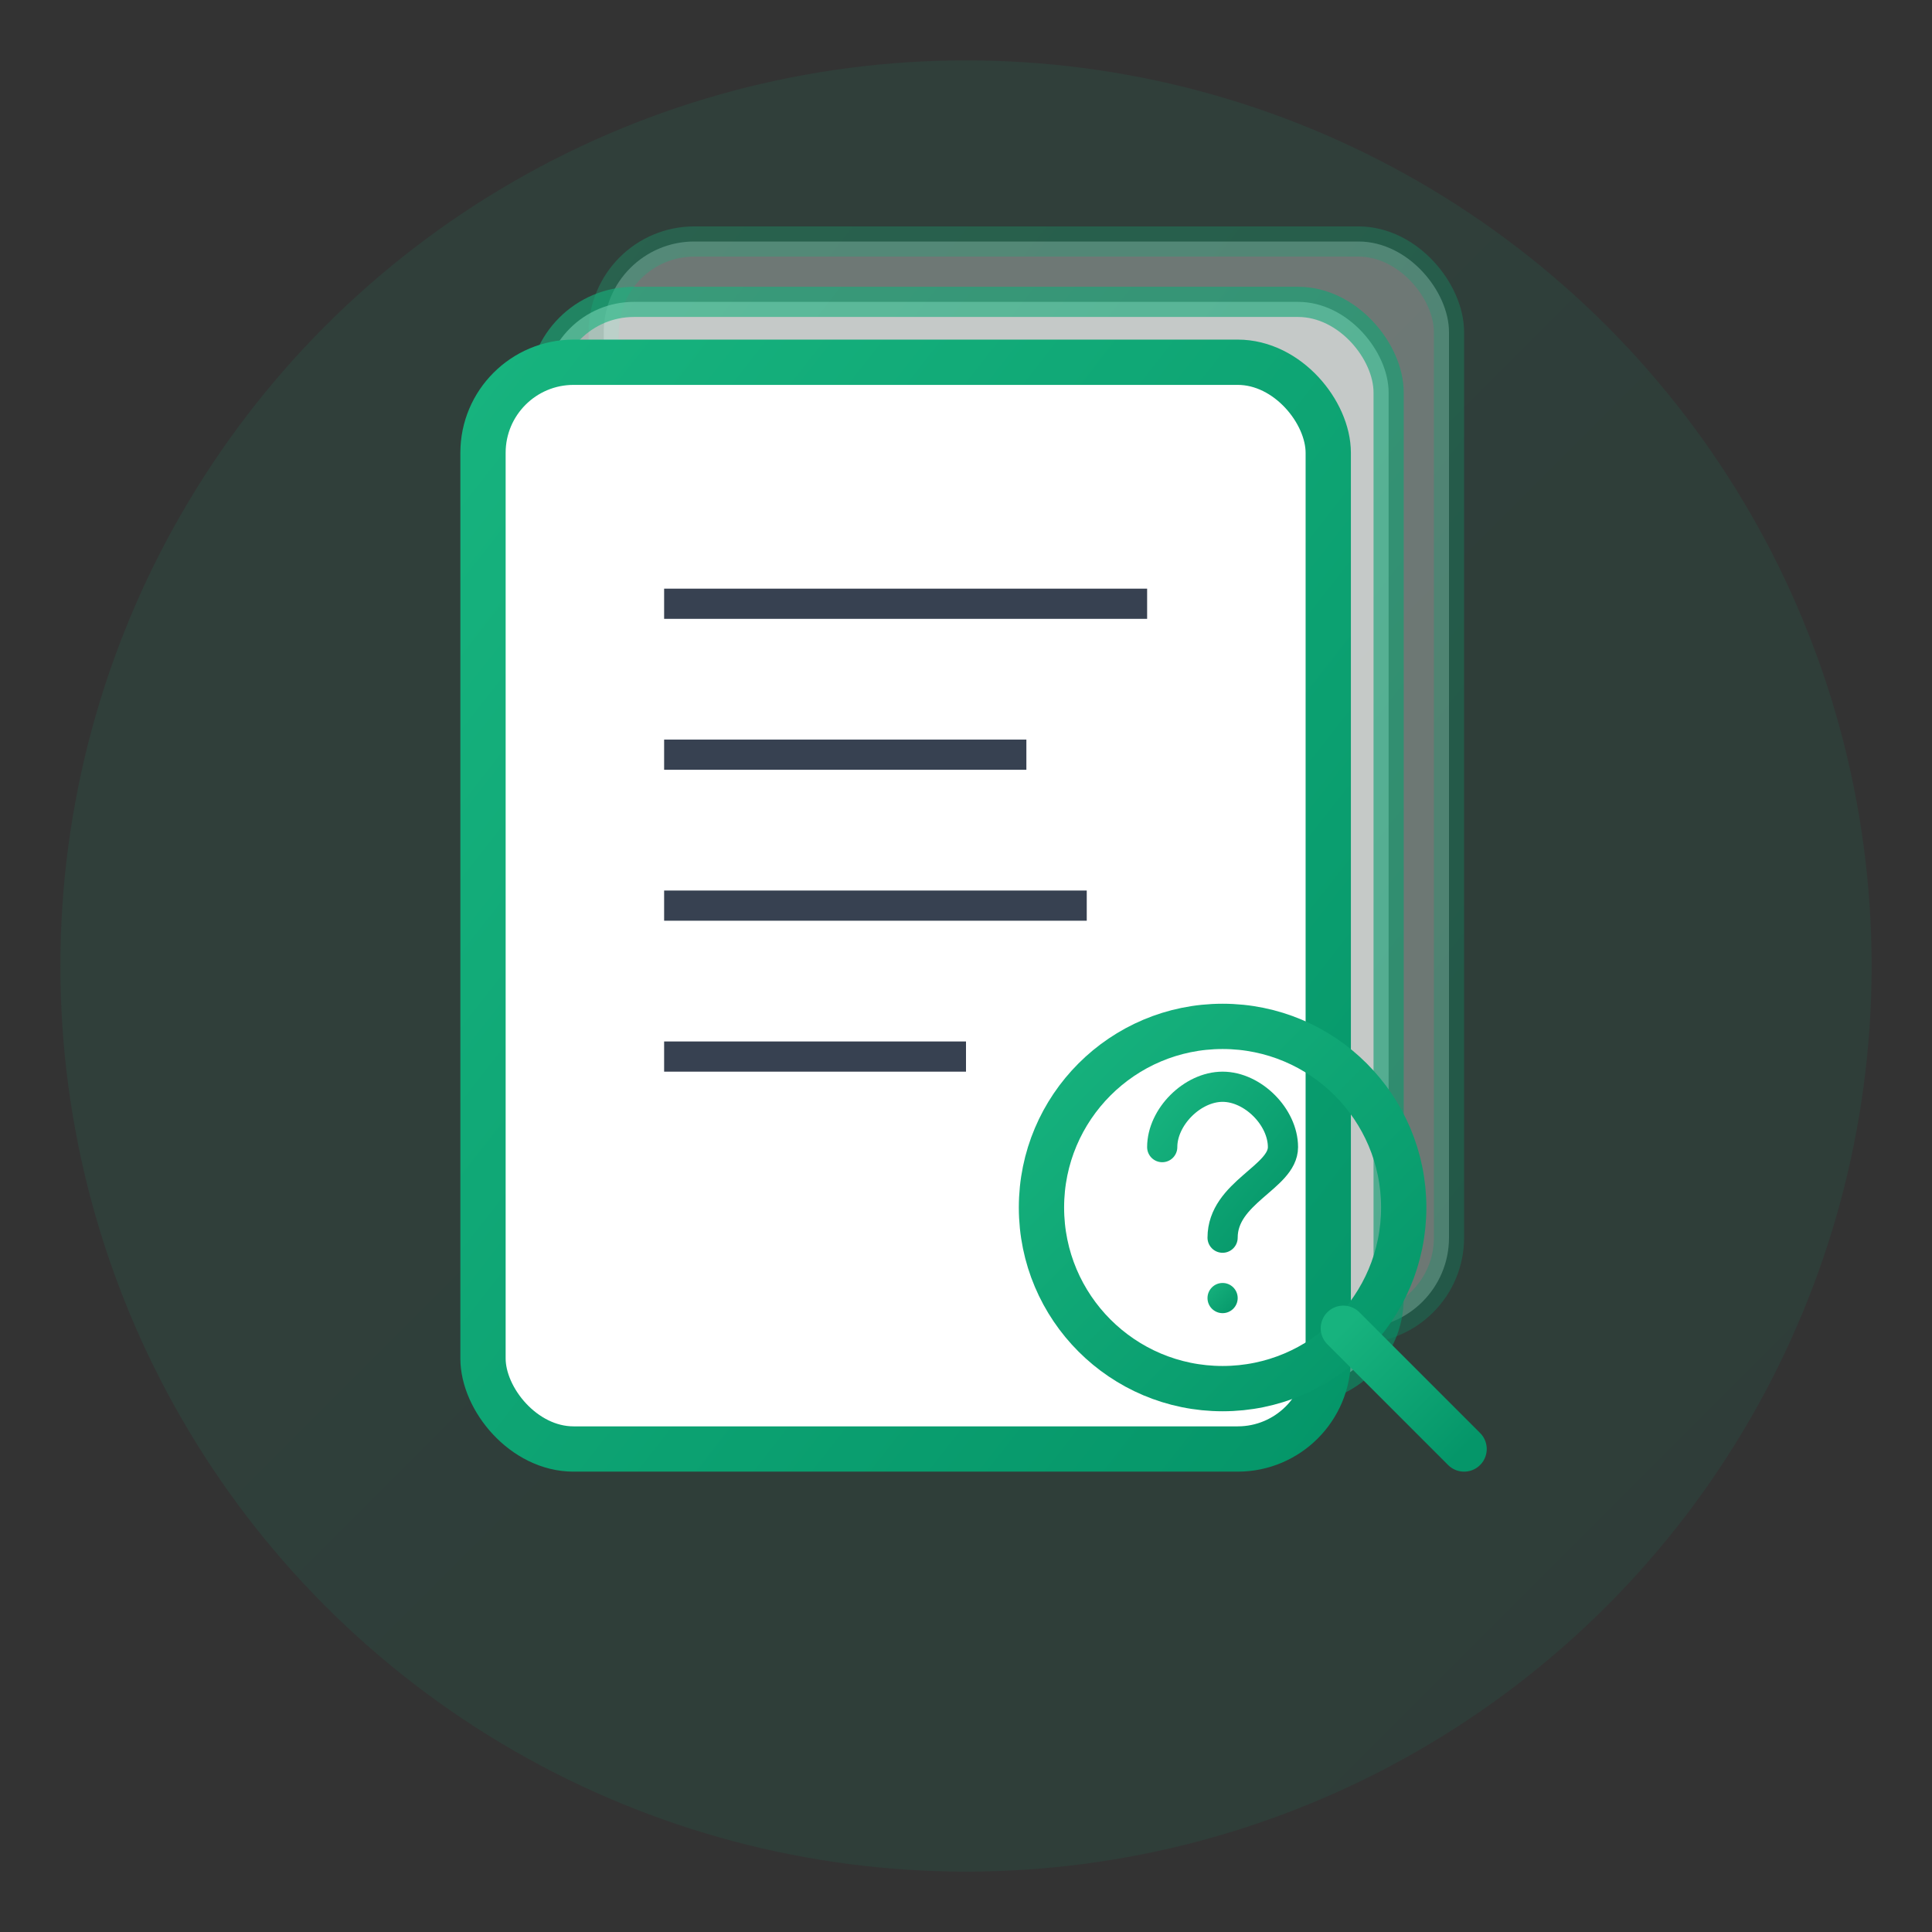 <svg width="128" height="128" viewBox="0 0 128 128" fill="none" xmlns="http://www.w3.org/2000/svg">
  <rect x="0" y="0" width="128" height="128" fill="#333333" stroke="none"/>
  <defs>
    <linearGradient id="recordGradient" x1="0%" y1="0%" x2="100%" y2="100%">
      <stop offset="0%" style="stop-color:#17B37E;stop-opacity:1" />
      <stop offset="100%" style="stop-color:#059669;stop-opacity:1" />
    </linearGradient>
  </defs>
  
  <!-- Background Circle -->
  <circle cx="64" cy="64" r="60" fill="url(#recordGradient)" opacity="0.1"/>
  
  <!-- Document Stack -->
  <rect x="40" y="16" width="56" height="72" rx="6" fill="white" stroke="url(#recordGradient)" stroke-width="2" opacity="0.3"/>
  <rect x="36" y="20" width="56" height="72" rx="6" fill="white" stroke="url(#recordGradient)" stroke-width="2" opacity="0.6"/>
  <rect x="32" y="24" width="56" height="72" rx="6" fill="white" stroke="url(#recordGradient)" stroke-width="3"/>
  
  <!-- Document Lines -->
  <line x1="44" y1="40" x2="76" y2="40" stroke="#374151" stroke-width="2"/>
  <line x1="44" y1="50" x2="68" y2="50" stroke="#374151" stroke-width="2"/>
  <line x1="44" y1="60" x2="72" y2="60" stroke="#374151" stroke-width="2"/>
  <line x1="44" y1="70" x2="64" y2="70" stroke="#374151" stroke-width="2"/>
  
  <!-- Search/Question Icon -->
  <g transform="translate(65, 64)">
    <circle cx="16" cy="16" r="12" fill="none" stroke="url(#recordGradient)" stroke-width="3"/>
    <path d="m24 24 8 8" stroke="url(#recordGradient)" stroke-width="3" stroke-linecap="round"/>
    <!-- Question Mark -->
    <path d="M12 12 C12 10 14 8 16 8 C18 8 20 10 20 12 C20 14 16 15 16 18" stroke="url(#recordGradient)" stroke-width="2" fill="none" stroke-linecap="round"/>
    <circle cx="16" cy="22" r="1" fill="url(#recordGradient)"/>
  </g>
  
</svg>

